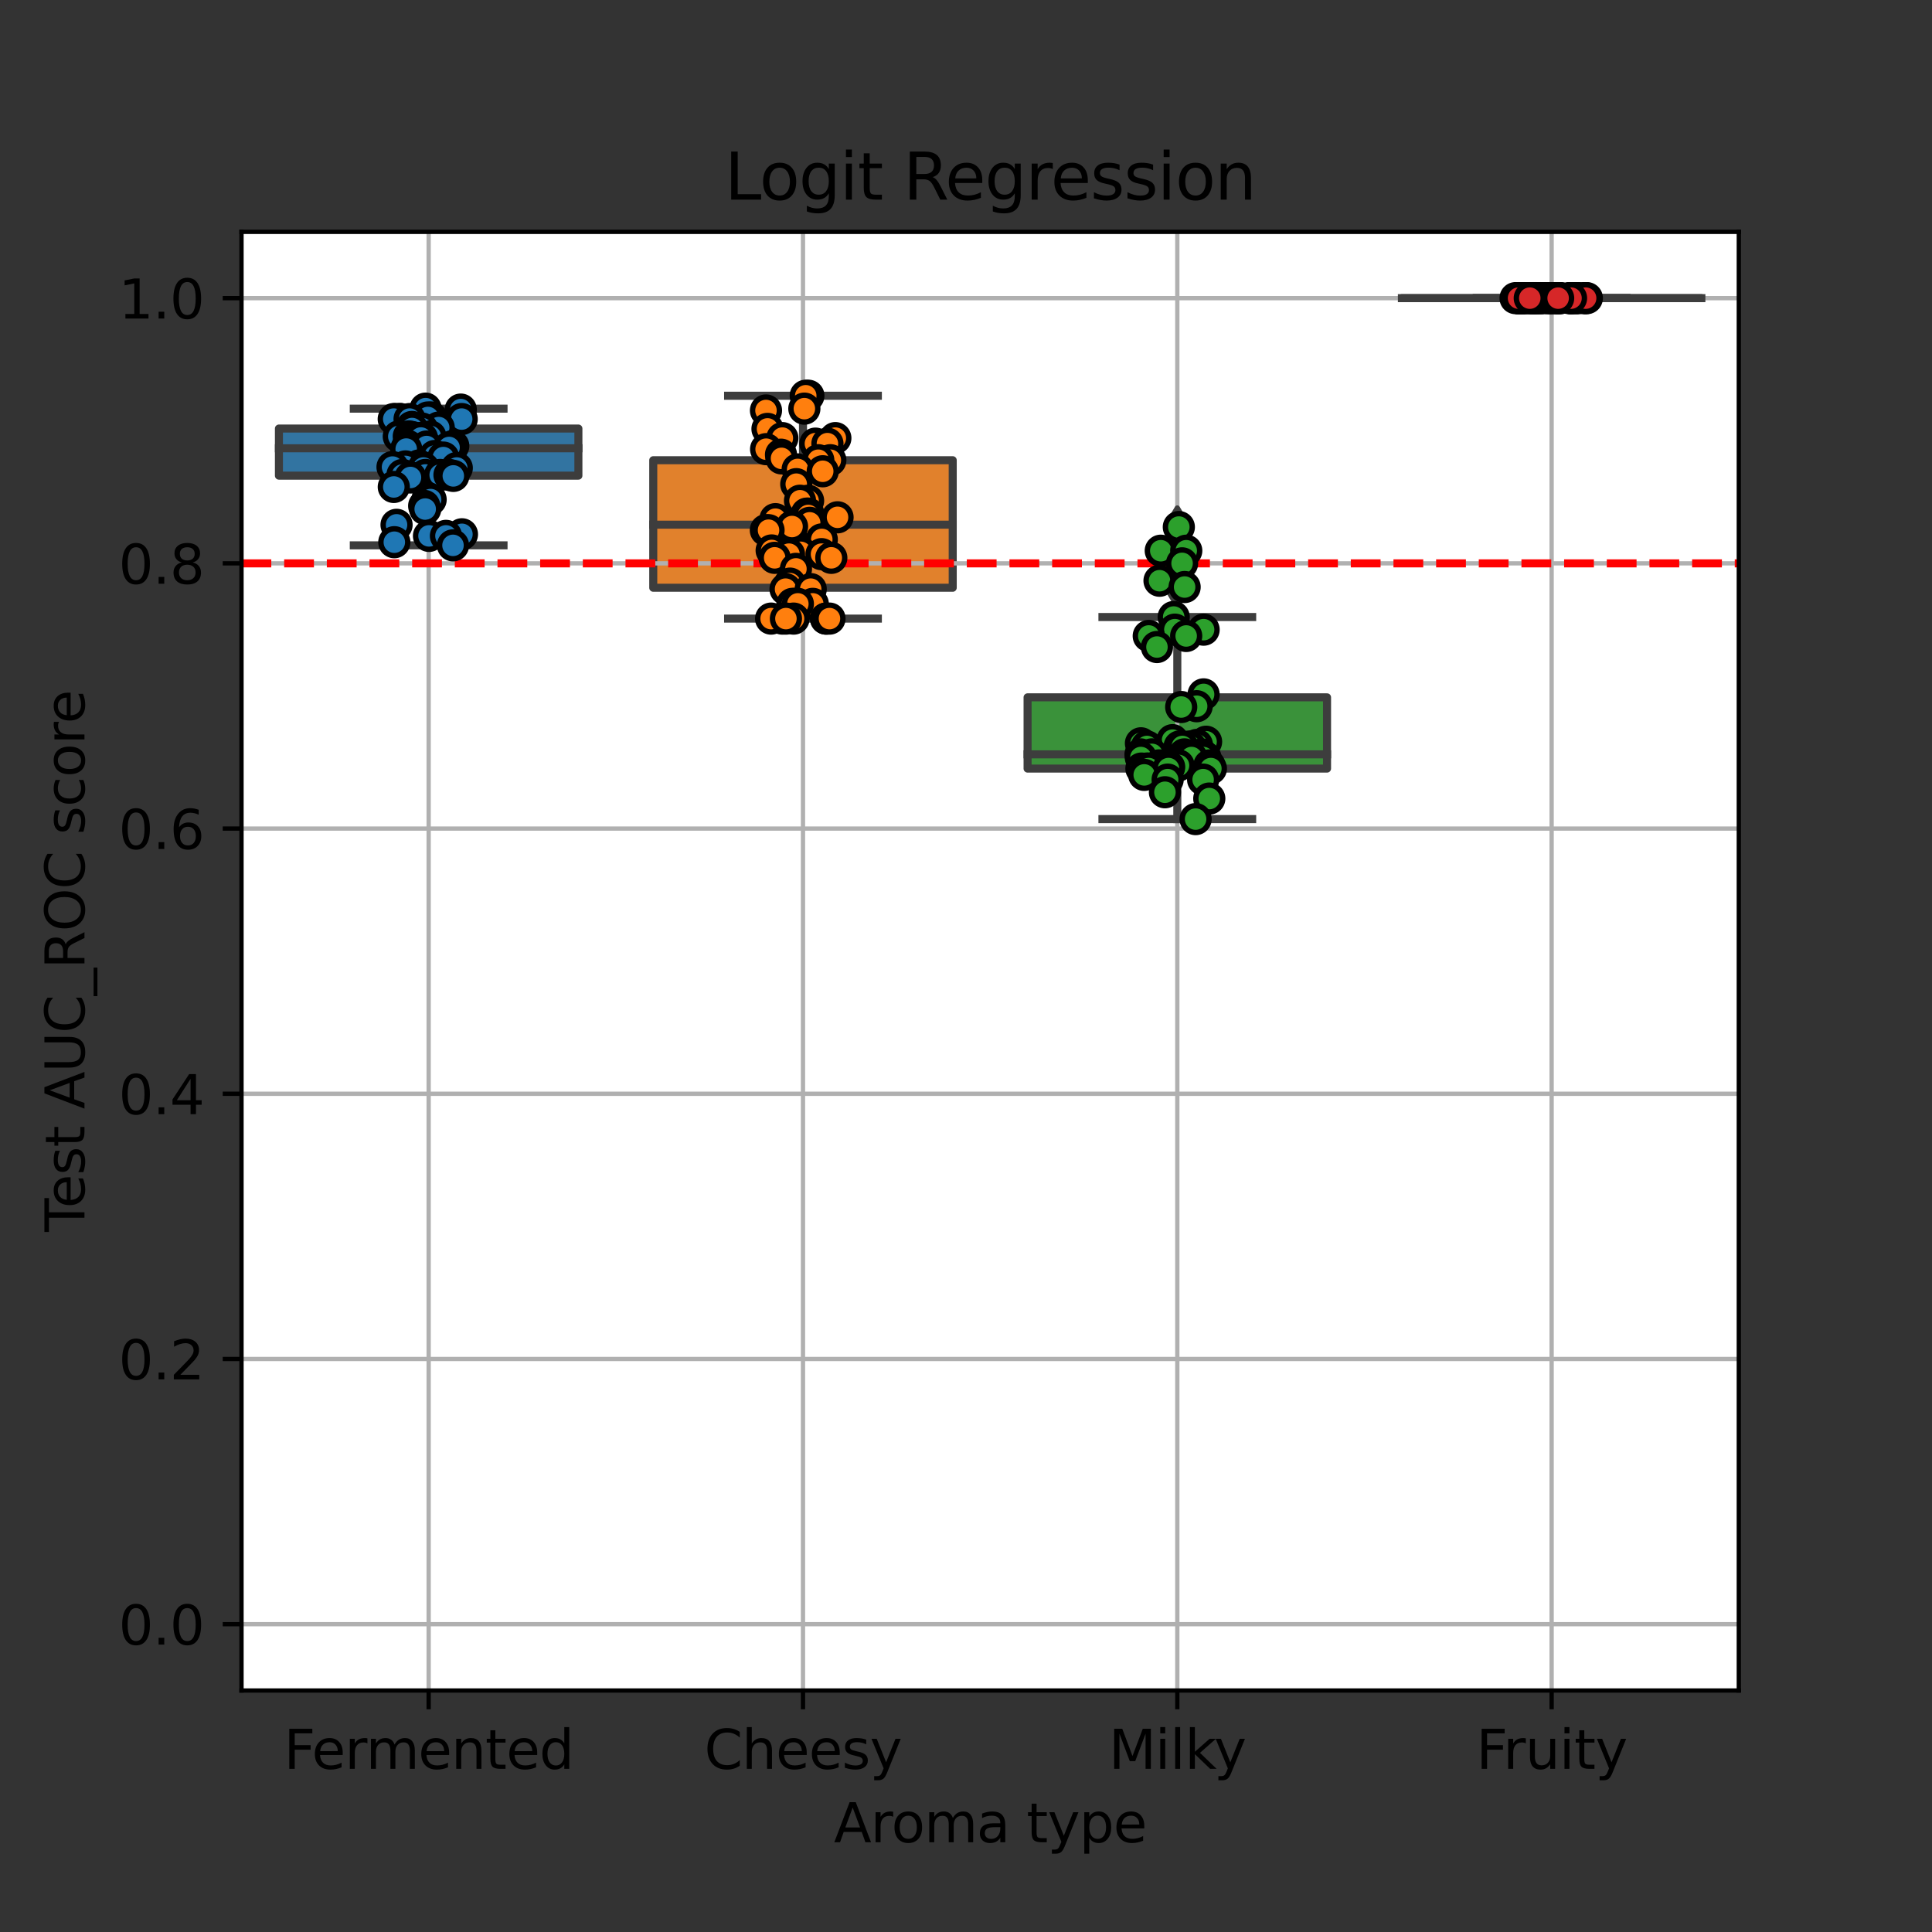 <?xml version="1.0" encoding="utf-8" standalone="no"?>
<!DOCTYPE svg PUBLIC "-//W3C//DTD SVG 1.1//EN"
  "http://www.w3.org/Graphics/SVG/1.1/DTD/svg11.dtd">
<svg xmlns:xlink="http://www.w3.org/1999/xlink" width="360pt" height="360pt" viewBox="0 0 360 360" xmlns="http://www.w3.org/2000/svg" version="1.1">
 <rect x="0" y="0" width="360" height="360" fill="#333333" stroke="none"/>
 <defs>
  <style type="text/css">*{stroke-linejoin: round; stroke-linecap: butt}</style>
 </defs>
 <g id="figure_1">
  <g id="patch_1">
   <path d="M 0 360 
L 360 360 
L 360 0 
L 0 0 
L 0 360 
z
" style="fill: none"/>
  </g>
  <g id="axes_1">
   <g id="patch_2">
    <path d="M 45 315 
L 324 315 
L 324 43.2 
L 45 43.2 
z
" style="fill: #ffffff"/>
   </g>
   <g id="patch_3">
    <path d="M 51.975 88.632 
L 107.775 88.632 
L 107.775 79.852 
L 51.975 79.852 
L 51.975 88.632 
z
" clip-path="url(#pdc3e5759de)" style="fill: #3274a1; stroke: #3d3d3d; stroke-width: 1.5; stroke-linejoin: miter"/>
   </g>
   <g id="patch_4">
    <path d="M 121.725 109.52 
L 177.525 109.52 
L 177.525 85.755 
L 121.725 85.755 
L 121.725 109.52 
z
" clip-path="url(#pdc3e5759de)" style="fill: #e1812c; stroke: #3d3d3d; stroke-width: 1.5; stroke-linejoin: miter"/>
   </g>
   <g id="patch_5">
    <path d="M 191.475 143.213 
L 247.275 143.213 
L 247.275 129.939 
L 191.475 129.939 
L 191.475 143.213 
z
" clip-path="url(#pdc3e5759de)" style="fill: #3a923a; stroke: #3d3d3d; stroke-width: 1.5; stroke-linejoin: miter"/>
   </g>
   <g id="patch_6">
    <path d="M 261.225 55.555 
L 317.025 55.555 
L 317.025 55.555 
L 261.225 55.555 
L 261.225 55.555 
z
" clip-path="url(#pdc3e5759de)" style="fill: #c03d3e; stroke: #3d3d3d; stroke-width: 1.5; stroke-linejoin: miter"/>
   </g>
   <g id="matplotlib.axis_1">
    <g id="xtick_1">
     <g id="line2d_1">
      <path d="M 79.875 315 
L 79.875 43.2 
" clip-path="url(#pdc3e5759de)" style="fill: none; stroke: #b0b0b0; stroke-width: 0.8; stroke-linecap: square"/>
     </g>
     <g id="line2d_2">
      <defs>
       <path id="mc132859fc5" d="M 0 0 
L 0 3.5 
" style="stroke: #000000; stroke-width: 0.8"/>
      </defs>
      <g>
       <use xlink:href="#mc132859fc5" x="79.875" y="315" style="stroke: #000000; stroke-width: 0.8"/>
      </g>
     </g>
     <g id="text_1">
      <!-- Fermented -->
      <g transform="translate(52.903 329.598)scale(0.1 -0.1)">
       <defs>
        <path id="DejaVuSans-46" d="M 628 4666 
L 3309 4666 
L 3309 4134 
L 1259 4134 
L 1259 2759 
L 3109 2759 
L 3109 2228 
L 1259 2228 
L 1259 0 
L 628 0 
L 628 4666 
z
" transform="scale(0.016)"/>
        <path id="DejaVuSans-65" d="M 3597 1894 
L 3597 1613 
L 953 1613 
Q 991 1019 1311 708 
Q 1631 397 2203 397 
Q 2534 397 2845 478 
Q 3156 559 3463 722 
L 3463 178 
Q 3153 47 2828 -22 
Q 2503 -91 2169 -91 
Q 1331 -91 842 396 
Q 353 884 353 1716 
Q 353 2575 817 3079 
Q 1281 3584 2069 3584 
Q 2775 3584 3186 3129 
Q 3597 2675 3597 1894 
z
M 3022 2063 
Q 3016 2534 2758 2815 
Q 2500 3097 2075 3097 
Q 1594 3097 1305 2825 
Q 1016 2553 972 2059 
L 3022 2063 
z
" transform="scale(0.016)"/>
        <path id="DejaVuSans-72" d="M 2631 2963 
Q 2534 3019 2420 3045 
Q 2306 3072 2169 3072 
Q 1681 3072 1420 2755 
Q 1159 2438 1159 1844 
L 1159 0 
L 581 0 
L 581 3500 
L 1159 3500 
L 1159 2956 
Q 1341 3275 1631 3429 
Q 1922 3584 2338 3584 
Q 2397 3584 2469 3576 
Q 2541 3569 2628 3553 
L 2631 2963 
z
" transform="scale(0.016)"/>
        <path id="DejaVuSans-6d" d="M 3328 2828 
Q 3544 3216 3844 3400 
Q 4144 3584 4550 3584 
Q 5097 3584 5394 3201 
Q 5691 2819 5691 2113 
L 5691 0 
L 5113 0 
L 5113 2094 
Q 5113 2597 4934 2840 
Q 4756 3084 4391 3084 
Q 3944 3084 3684 2787 
Q 3425 2491 3425 1978 
L 3425 0 
L 2847 0 
L 2847 2094 
Q 2847 2600 2669 2842 
Q 2491 3084 2119 3084 
Q 1678 3084 1418 2786 
Q 1159 2488 1159 1978 
L 1159 0 
L 581 0 
L 581 3500 
L 1159 3500 
L 1159 2956 
Q 1356 3278 1631 3431 
Q 1906 3584 2284 3584 
Q 2666 3584 2933 3390 
Q 3200 3197 3328 2828 
z
" transform="scale(0.016)"/>
        <path id="DejaVuSans-6e" d="M 3513 2113 
L 3513 0 
L 2938 0 
L 2938 2094 
Q 2938 2591 2744 2837 
Q 2550 3084 2163 3084 
Q 1697 3084 1428 2787 
Q 1159 2491 1159 1978 
L 1159 0 
L 581 0 
L 581 3500 
L 1159 3500 
L 1159 2956 
Q 1366 3272 1645 3428 
Q 1925 3584 2291 3584 
Q 2894 3584 3203 3211 
Q 3513 2838 3513 2113 
z
" transform="scale(0.016)"/>
        <path id="DejaVuSans-74" d="M 1172 4494 
L 1172 3500 
L 2356 3500 
L 2356 3053 
L 1172 3053 
L 1172 1153 
Q 1172 725 1289 603 
Q 1406 481 1766 481 
L 2356 481 
L 2356 0 
L 1766 0 
Q 1100 0 847 248 
Q 594 497 594 1153 
L 594 3053 
L 172 3053 
L 172 3500 
L 594 3500 
L 594 4494 
L 1172 4494 
z
" transform="scale(0.016)"/>
        <path id="DejaVuSans-64" d="M 2906 2969 
L 2906 4863 
L 3481 4863 
L 3481 0 
L 2906 0 
L 2906 525 
Q 2725 213 2448 61 
Q 2172 -91 1784 -91 
Q 1150 -91 751 415 
Q 353 922 353 1747 
Q 353 2572 751 3078 
Q 1150 3584 1784 3584 
Q 2172 3584 2448 3432 
Q 2725 3281 2906 2969 
z
M 947 1747 
Q 947 1113 1208 752 
Q 1469 391 1925 391 
Q 2381 391 2643 752 
Q 2906 1113 2906 1747 
Q 2906 2381 2643 2742 
Q 2381 3103 1925 3103 
Q 1469 3103 1208 2742 
Q 947 2381 947 1747 
z
" transform="scale(0.016)"/>
       </defs>
       <use xlink:href="#DejaVuSans-46"/>
       <use xlink:href="#DejaVuSans-65" x="52.02"/>
       <use xlink:href="#DejaVuSans-72" x="113.543"/>
       <use xlink:href="#DejaVuSans-6d" x="152.906"/>
       <use xlink:href="#DejaVuSans-65" x="250.318"/>
       <use xlink:href="#DejaVuSans-6e" x="311.842"/>
       <use xlink:href="#DejaVuSans-74" x="375.221"/>
       <use xlink:href="#DejaVuSans-65" x="414.43"/>
       <use xlink:href="#DejaVuSans-64" x="475.953"/>
      </g>
     </g>
    </g>
    <g id="xtick_2">
     <g id="line2d_3">
      <path d="M 149.625 315 
L 149.625 43.2 
" clip-path="url(#pdc3e5759de)" style="fill: none; stroke: #b0b0b0; stroke-width: 0.8; stroke-linecap: square"/>
     </g>
     <g id="line2d_4">
      <g>
       <use xlink:href="#mc132859fc5" x="149.625" y="315" style="stroke: #000000; stroke-width: 0.8"/>
      </g>
     </g>
     <g id="text_2">
      <!-- Cheesy -->
      <g transform="translate(131.248 329.598)scale(0.1 -0.1)">
       <defs>
        <path id="DejaVuSans-43" d="M 4122 4306 
L 4122 3641 
Q 3803 3938 3442 4084 
Q 3081 4231 2675 4231 
Q 1875 4231 1450 3742 
Q 1025 3253 1025 2328 
Q 1025 1406 1450 917 
Q 1875 428 2675 428 
Q 3081 428 3442 575 
Q 3803 722 4122 1019 
L 4122 359 
Q 3791 134 3420 21 
Q 3050 -91 2638 -91 
Q 1578 -91 968 557 
Q 359 1206 359 2328 
Q 359 3453 968 4101 
Q 1578 4750 2638 4750 
Q 3056 4750 3426 4639 
Q 3797 4528 4122 4306 
z
" transform="scale(0.016)"/>
        <path id="DejaVuSans-68" d="M 3513 2113 
L 3513 0 
L 2938 0 
L 2938 2094 
Q 2938 2591 2744 2837 
Q 2550 3084 2163 3084 
Q 1697 3084 1428 2787 
Q 1159 2491 1159 1978 
L 1159 0 
L 581 0 
L 581 4863 
L 1159 4863 
L 1159 2956 
Q 1366 3272 1645 3428 
Q 1925 3584 2291 3584 
Q 2894 3584 3203 3211 
Q 3513 2838 3513 2113 
z
" transform="scale(0.016)"/>
        <path id="DejaVuSans-73" d="M 2834 3397 
L 2834 2853 
Q 2591 2978 2328 3040 
Q 2066 3103 1784 3103 
Q 1356 3103 1142 2972 
Q 928 2841 928 2578 
Q 928 2378 1081 2264 
Q 1234 2150 1697 2047 
L 1894 2003 
Q 2506 1872 2764 1633 
Q 3022 1394 3022 966 
Q 3022 478 2636 193 
Q 2250 -91 1575 -91 
Q 1294 -91 989 -36 
Q 684 19 347 128 
L 347 722 
Q 666 556 975 473 
Q 1284 391 1588 391 
Q 1994 391 2212 530 
Q 2431 669 2431 922 
Q 2431 1156 2273 1281 
Q 2116 1406 1581 1522 
L 1381 1569 
Q 847 1681 609 1914 
Q 372 2147 372 2553 
Q 372 3047 722 3315 
Q 1072 3584 1716 3584 
Q 2034 3584 2315 3537 
Q 2597 3491 2834 3397 
z
" transform="scale(0.016)"/>
        <path id="DejaVuSans-79" d="M 2059 -325 
Q 1816 -950 1584 -1140 
Q 1353 -1331 966 -1331 
L 506 -1331 
L 506 -850 
L 844 -850 
Q 1081 -850 1212 -737 
Q 1344 -625 1503 -206 
L 1606 56 
L 191 3500 
L 800 3500 
L 1894 763 
L 2988 3500 
L 3597 3500 
L 2059 -325 
z
" transform="scale(0.016)"/>
       </defs>
       <use xlink:href="#DejaVuSans-43"/>
       <use xlink:href="#DejaVuSans-68" x="69.824"/>
       <use xlink:href="#DejaVuSans-65" x="133.203"/>
       <use xlink:href="#DejaVuSans-65" x="194.727"/>
       <use xlink:href="#DejaVuSans-73" x="256.25"/>
       <use xlink:href="#DejaVuSans-79" x="308.35"/>
      </g>
     </g>
    </g>
    <g id="xtick_3">
     <g id="line2d_5">
      <path d="M 219.375 315 
L 219.375 43.2 
" clip-path="url(#pdc3e5759de)" style="fill: none; stroke: #b0b0b0; stroke-width: 0.8; stroke-linecap: square"/>
     </g>
     <g id="line2d_6">
      <g>
       <use xlink:href="#mc132859fc5" x="219.375" y="315" style="stroke: #000000; stroke-width: 0.8"/>
      </g>
     </g>
     <g id="text_3">
      <!-- Milky -->
      <g transform="translate(206.609 329.598)scale(0.1 -0.1)">
       <defs>
        <path id="DejaVuSans-4d" d="M 628 4666 
L 1569 4666 
L 2759 1491 
L 3956 4666 
L 4897 4666 
L 4897 0 
L 4281 0 
L 4281 4097 
L 3078 897 
L 2444 897 
L 1241 4097 
L 1241 0 
L 628 0 
L 628 4666 
z
" transform="scale(0.016)"/>
        <path id="DejaVuSans-69" d="M 603 3500 
L 1178 3500 
L 1178 0 
L 603 0 
L 603 3500 
z
M 603 4863 
L 1178 4863 
L 1178 4134 
L 603 4134 
L 603 4863 
z
" transform="scale(0.016)"/>
        <path id="DejaVuSans-6c" d="M 603 4863 
L 1178 4863 
L 1178 0 
L 603 0 
L 603 4863 
z
" transform="scale(0.016)"/>
        <path id="DejaVuSans-6b" d="M 581 4863 
L 1159 4863 
L 1159 1991 
L 2875 3500 
L 3609 3500 
L 1753 1863 
L 3688 0 
L 2938 0 
L 1159 1709 
L 1159 0 
L 581 0 
L 581 4863 
z
" transform="scale(0.016)"/>
       </defs>
       <use xlink:href="#DejaVuSans-4d"/>
       <use xlink:href="#DejaVuSans-69" x="86.279"/>
       <use xlink:href="#DejaVuSans-6c" x="114.062"/>
       <use xlink:href="#DejaVuSans-6b" x="141.846"/>
       <use xlink:href="#DejaVuSans-79" x="196.131"/>
      </g>
     </g>
    </g>
    <g id="xtick_4">
     <g id="line2d_7">
      <path d="M 289.125 315 
L 289.125 43.2 
" clip-path="url(#pdc3e5759de)" style="fill: none; stroke: #b0b0b0; stroke-width: 0.8; stroke-linecap: square"/>
     </g>
     <g id="line2d_8">
      <g>
       <use xlink:href="#mc132859fc5" x="289.125" y="315" style="stroke: #000000; stroke-width: 0.8"/>
      </g>
     </g>
     <g id="text_4">
      <!-- Fruity -->
      <g transform="translate(275.079 329.598)scale(0.1 -0.1)">
       <defs>
        <path id="DejaVuSans-75" d="M 544 1381 
L 544 3500 
L 1119 3500 
L 1119 1403 
Q 1119 906 1312 657 
Q 1506 409 1894 409 
Q 2359 409 2629 706 
Q 2900 1003 2900 1516 
L 2900 3500 
L 3475 3500 
L 3475 0 
L 2900 0 
L 2900 538 
Q 2691 219 2414 64 
Q 2138 -91 1772 -91 
Q 1169 -91 856 284 
Q 544 659 544 1381 
z
M 1991 3584 
L 1991 3584 
z
" transform="scale(0.016)"/>
       </defs>
       <use xlink:href="#DejaVuSans-46"/>
       <use xlink:href="#DejaVuSans-72" x="50.27"/>
       <use xlink:href="#DejaVuSans-75" x="91.383"/>
       <use xlink:href="#DejaVuSans-69" x="154.762"/>
       <use xlink:href="#DejaVuSans-74" x="182.545"/>
       <use xlink:href="#DejaVuSans-79" x="221.754"/>
      </g>
     </g>
    </g>
    <g id="text_5">
     <!-- Aroma type -->
     <g transform="translate(155.384 343.277)scale(0.1 -0.1)">
      <defs>
       <path id="DejaVuSans-41" d="M 2188 4044 
L 1331 1722 
L 3047 1722 
L 2188 4044 
z
M 1831 4666 
L 2547 4666 
L 4325 0 
L 3669 0 
L 3244 1197 
L 1141 1197 
L 716 0 
L 50 0 
L 1831 4666 
z
" transform="scale(0.016)"/>
       <path id="DejaVuSans-6f" d="M 1959 3097 
Q 1497 3097 1228 2736 
Q 959 2375 959 1747 
Q 959 1119 1226 758 
Q 1494 397 1959 397 
Q 2419 397 2687 759 
Q 2956 1122 2956 1747 
Q 2956 2369 2687 2733 
Q 2419 3097 1959 3097 
z
M 1959 3584 
Q 2709 3584 3137 3096 
Q 3566 2609 3566 1747 
Q 3566 888 3137 398 
Q 2709 -91 1959 -91 
Q 1206 -91 779 398 
Q 353 888 353 1747 
Q 353 2609 779 3096 
Q 1206 3584 1959 3584 
z
" transform="scale(0.016)"/>
       <path id="DejaVuSans-61" d="M 2194 1759 
Q 1497 1759 1228 1600 
Q 959 1441 959 1056 
Q 959 750 1161 570 
Q 1363 391 1709 391 
Q 2188 391 2477 730 
Q 2766 1069 2766 1631 
L 2766 1759 
L 2194 1759 
z
M 3341 1997 
L 3341 0 
L 2766 0 
L 2766 531 
Q 2569 213 2275 61 
Q 1981 -91 1556 -91 
Q 1019 -91 701 211 
Q 384 513 384 1019 
Q 384 1609 779 1909 
Q 1175 2209 1959 2209 
L 2766 2209 
L 2766 2266 
Q 2766 2663 2505 2880 
Q 2244 3097 1772 3097 
Q 1472 3097 1187 3025 
Q 903 2953 641 2809 
L 641 3341 
Q 956 3463 1253 3523 
Q 1550 3584 1831 3584 
Q 2591 3584 2966 3190 
Q 3341 2797 3341 1997 
z
" transform="scale(0.016)"/>
       <path id="DejaVuSans-20" transform="scale(0.016)"/>
       <path id="DejaVuSans-70" d="M 1159 525 
L 1159 -1331 
L 581 -1331 
L 581 3500 
L 1159 3500 
L 1159 2969 
Q 1341 3281 1617 3432 
Q 1894 3584 2278 3584 
Q 2916 3584 3314 3078 
Q 3713 2572 3713 1747 
Q 3713 922 3314 415 
Q 2916 -91 2278 -91 
Q 1894 -91 1617 61 
Q 1341 213 1159 525 
z
M 3116 1747 
Q 3116 2381 2855 2742 
Q 2594 3103 2138 3103 
Q 1681 3103 1420 2742 
Q 1159 2381 1159 1747 
Q 1159 1113 1420 752 
Q 1681 391 2138 391 
Q 2594 391 2855 752 
Q 3116 1113 3116 1747 
z
" transform="scale(0.016)"/>
      </defs>
      <use xlink:href="#DejaVuSans-41"/>
      <use xlink:href="#DejaVuSans-72" x="68.408"/>
      <use xlink:href="#DejaVuSans-6f" x="107.271"/>
      <use xlink:href="#DejaVuSans-6d" x="168.453"/>
      <use xlink:href="#DejaVuSans-61" x="265.865"/>
      <use xlink:href="#DejaVuSans-20" x="327.145"/>
      <use xlink:href="#DejaVuSans-74" x="358.932"/>
      <use xlink:href="#DejaVuSans-79" x="398.141"/>
      <use xlink:href="#DejaVuSans-70" x="457.32"/>
      <use xlink:href="#DejaVuSans-65" x="520.797"/>
     </g>
    </g>
   </g>
   <g id="matplotlib.axis_2">
    <g id="ytick_1">
     <g id="line2d_9">
      <path d="M 45 302.645 
L 324 302.645 
" clip-path="url(#pdc3e5759de)" style="fill: none; stroke: #b0b0b0; stroke-width: 0.8; stroke-linecap: square"/>
     </g>
     <g id="line2d_10">
      <defs>
       <path id="mfc97759046" d="M 0 0 
L -3.5 0 
" style="stroke: #000000; stroke-width: 0.8"/>
      </defs>
      <g>
       <use xlink:href="#mfc97759046" x="45" y="302.645" style="stroke: #000000; stroke-width: 0.8"/>
      </g>
     </g>
     <g id="text_6">
      <!-- 0.0 -->
      <g transform="translate(22.097 306.445)scale(0.1 -0.1)">
       <defs>
        <path id="DejaVuSans-30" d="M 2034 4250 
Q 1547 4250 1301 3770 
Q 1056 3291 1056 2328 
Q 1056 1369 1301 889 
Q 1547 409 2034 409 
Q 2525 409 2770 889 
Q 3016 1369 3016 2328 
Q 3016 3291 2770 3770 
Q 2525 4250 2034 4250 
z
M 2034 4750 
Q 2819 4750 3233 4129 
Q 3647 3509 3647 2328 
Q 3647 1150 3233 529 
Q 2819 -91 2034 -91 
Q 1250 -91 836 529 
Q 422 1150 422 2328 
Q 422 3509 836 4129 
Q 1250 4750 2034 4750 
z
" transform="scale(0.016)"/>
        <path id="DejaVuSans-2e" d="M 684 794 
L 1344 794 
L 1344 0 
L 684 0 
L 684 794 
z
" transform="scale(0.016)"/>
       </defs>
       <use xlink:href="#DejaVuSans-30"/>
       <use xlink:href="#DejaVuSans-2e" x="63.623"/>
       <use xlink:href="#DejaVuSans-30" x="95.41"/>
      </g>
     </g>
    </g>
    <g id="ytick_2">
     <g id="line2d_11">
      <path d="M 45 253.227 
L 324 253.227 
" clip-path="url(#pdc3e5759de)" style="fill: none; stroke: #b0b0b0; stroke-width: 0.8; stroke-linecap: square"/>
     </g>
     <g id="line2d_12">
      <g>
       <use xlink:href="#mfc97759046" x="45" y="253.227" style="stroke: #000000; stroke-width: 0.8"/>
      </g>
     </g>
     <g id="text_7">
      <!-- 0.2 -->
      <g transform="translate(22.097 257.026)scale(0.1 -0.1)">
       <defs>
        <path id="DejaVuSans-32" d="M 1228 531 
L 3431 531 
L 3431 0 
L 469 0 
L 469 531 
Q 828 903 1448 1529 
Q 2069 2156 2228 2338 
Q 2531 2678 2651 2914 
Q 2772 3150 2772 3378 
Q 2772 3750 2511 3984 
Q 2250 4219 1831 4219 
Q 1534 4219 1204 4116 
Q 875 4013 500 3803 
L 500 4441 
Q 881 4594 1212 4672 
Q 1544 4750 1819 4750 
Q 2544 4750 2975 4387 
Q 3406 4025 3406 3419 
Q 3406 3131 3298 2873 
Q 3191 2616 2906 2266 
Q 2828 2175 2409 1742 
Q 1991 1309 1228 531 
z
" transform="scale(0.016)"/>
       </defs>
       <use xlink:href="#DejaVuSans-30"/>
       <use xlink:href="#DejaVuSans-2e" x="63.623"/>
       <use xlink:href="#DejaVuSans-32" x="95.41"/>
      </g>
     </g>
    </g>
    <g id="ytick_3">
     <g id="line2d_13">
      <path d="M 45 203.809 
L 324 203.809 
" clip-path="url(#pdc3e5759de)" style="fill: none; stroke: #b0b0b0; stroke-width: 0.8; stroke-linecap: square"/>
     </g>
     <g id="line2d_14">
      <g>
       <use xlink:href="#mfc97759046" x="45" y="203.809" style="stroke: #000000; stroke-width: 0.8"/>
      </g>
     </g>
     <g id="text_8">
      <!-- 0.4 -->
      <g transform="translate(22.097 207.608)scale(0.1 -0.1)">
       <defs>
        <path id="DejaVuSans-34" d="M 2419 4116 
L 825 1625 
L 2419 1625 
L 2419 4116 
z
M 2253 4666 
L 3047 4666 
L 3047 1625 
L 3713 1625 
L 3713 1100 
L 3047 1100 
L 3047 0 
L 2419 0 
L 2419 1100 
L 313 1100 
L 313 1709 
L 2253 4666 
z
" transform="scale(0.016)"/>
       </defs>
       <use xlink:href="#DejaVuSans-30"/>
       <use xlink:href="#DejaVuSans-2e" x="63.623"/>
       <use xlink:href="#DejaVuSans-34" x="95.41"/>
      </g>
     </g>
    </g>
    <g id="ytick_4">
     <g id="line2d_15">
      <path d="M 45 154.391 
L 324 154.391 
" clip-path="url(#pdc3e5759de)" style="fill: none; stroke: #b0b0b0; stroke-width: 0.8; stroke-linecap: square"/>
     </g>
     <g id="line2d_16">
      <g>
       <use xlink:href="#mfc97759046" x="45" y="154.391" style="stroke: #000000; stroke-width: 0.8"/>
      </g>
     </g>
     <g id="text_9">
      <!-- 0.6 -->
      <g transform="translate(22.097 158.19)scale(0.1 -0.1)">
       <defs>
        <path id="DejaVuSans-36" d="M 2113 2584 
Q 1688 2584 1439 2293 
Q 1191 2003 1191 1497 
Q 1191 994 1439 701 
Q 1688 409 2113 409 
Q 2538 409 2786 701 
Q 3034 994 3034 1497 
Q 3034 2003 2786 2293 
Q 2538 2584 2113 2584 
z
M 3366 4563 
L 3366 3988 
Q 3128 4100 2886 4159 
Q 2644 4219 2406 4219 
Q 1781 4219 1451 3797 
Q 1122 3375 1075 2522 
Q 1259 2794 1537 2939 
Q 1816 3084 2150 3084 
Q 2853 3084 3261 2657 
Q 3669 2231 3669 1497 
Q 3669 778 3244 343 
Q 2819 -91 2113 -91 
Q 1303 -91 875 529 
Q 447 1150 447 2328 
Q 447 3434 972 4092 
Q 1497 4750 2381 4750 
Q 2619 4750 2861 4703 
Q 3103 4656 3366 4563 
z
" transform="scale(0.016)"/>
       </defs>
       <use xlink:href="#DejaVuSans-30"/>
       <use xlink:href="#DejaVuSans-2e" x="63.623"/>
       <use xlink:href="#DejaVuSans-36" x="95.41"/>
      </g>
     </g>
    </g>
    <g id="ytick_5">
     <g id="line2d_17">
      <path d="M 45 104.973 
L 324 104.973 
" clip-path="url(#pdc3e5759de)" style="fill: none; stroke: #b0b0b0; stroke-width: 0.8; stroke-linecap: square"/>
     </g>
     <g id="line2d_18">
      <g>
       <use xlink:href="#mfc97759046" x="45" y="104.973" style="stroke: #000000; stroke-width: 0.8"/>
      </g>
     </g>
     <g id="text_10">
      <!-- 0.8 -->
      <g transform="translate(22.097 108.772)scale(0.1 -0.1)">
       <defs>
        <path id="DejaVuSans-38" d="M 2034 2216 
Q 1584 2216 1326 1975 
Q 1069 1734 1069 1313 
Q 1069 891 1326 650 
Q 1584 409 2034 409 
Q 2484 409 2743 651 
Q 3003 894 3003 1313 
Q 3003 1734 2745 1975 
Q 2488 2216 2034 2216 
z
M 1403 2484 
Q 997 2584 770 2862 
Q 544 3141 544 3541 
Q 544 4100 942 4425 
Q 1341 4750 2034 4750 
Q 2731 4750 3128 4425 
Q 3525 4100 3525 3541 
Q 3525 3141 3298 2862 
Q 3072 2584 2669 2484 
Q 3125 2378 3379 2068 
Q 3634 1759 3634 1313 
Q 3634 634 3220 271 
Q 2806 -91 2034 -91 
Q 1263 -91 848 271 
Q 434 634 434 1313 
Q 434 1759 690 2068 
Q 947 2378 1403 2484 
z
M 1172 3481 
Q 1172 3119 1398 2916 
Q 1625 2713 2034 2713 
Q 2441 2713 2670 2916 
Q 2900 3119 2900 3481 
Q 2900 3844 2670 4047 
Q 2441 4250 2034 4250 
Q 1625 4250 1398 4047 
Q 1172 3844 1172 3481 
z
" transform="scale(0.016)"/>
       </defs>
       <use xlink:href="#DejaVuSans-30"/>
       <use xlink:href="#DejaVuSans-2e" x="63.623"/>
       <use xlink:href="#DejaVuSans-38" x="95.41"/>
      </g>
     </g>
    </g>
    <g id="ytick_6">
     <g id="line2d_19">
      <path d="M 45 55.555 
L 324 55.555 
" clip-path="url(#pdc3e5759de)" style="fill: none; stroke: #b0b0b0; stroke-width: 0.8; stroke-linecap: square"/>
     </g>
     <g id="line2d_20">
      <g>
       <use xlink:href="#mfc97759046" x="45" y="55.555" style="stroke: #000000; stroke-width: 0.8"/>
      </g>
     </g>
     <g id="text_11">
      <!-- 1.0 -->
      <g transform="translate(22.097 59.354)scale(0.1 -0.1)">
       <defs>
        <path id="DejaVuSans-31" d="M 794 531 
L 1825 531 
L 1825 4091 
L 703 3866 
L 703 4441 
L 1819 4666 
L 2450 4666 
L 2450 531 
L 3481 531 
L 3481 0 
L 794 0 
L 794 531 
z
" transform="scale(0.016)"/>
       </defs>
       <use xlink:href="#DejaVuSans-31"/>
       <use xlink:href="#DejaVuSans-2e" x="63.623"/>
       <use xlink:href="#DejaVuSans-30" x="95.41"/>
      </g>
     </g>
    </g>
    <g id="text_12">
     <!-- Test AUC_ROC score -->
     <g transform="translate(15.739 229.529)rotate(-90)scale(0.1 -0.1)">
      <defs>
       <path id="DejaVuSans-54" d="M -19 4666 
L 3928 4666 
L 3928 4134 
L 2272 4134 
L 2272 0 
L 1638 0 
L 1638 4134 
L -19 4134 
L -19 4666 
z
" transform="scale(0.016)"/>
       <path id="DejaVuSans-55" d="M 556 4666 
L 1191 4666 
L 1191 1831 
Q 1191 1081 1462 751 
Q 1734 422 2344 422 
Q 2950 422 3222 751 
Q 3494 1081 3494 1831 
L 3494 4666 
L 4128 4666 
L 4128 1753 
Q 4128 841 3676 375 
Q 3225 -91 2344 -91 
Q 1459 -91 1007 375 
Q 556 841 556 1753 
L 556 4666 
z
" transform="scale(0.016)"/>
       <path id="DejaVuSans-5f" d="M 3263 -1063 
L 3263 -1509 
L -63 -1509 
L -63 -1063 
L 3263 -1063 
z
" transform="scale(0.016)"/>
       <path id="DejaVuSans-52" d="M 2841 2188 
Q 3044 2119 3236 1894 
Q 3428 1669 3622 1275 
L 4263 0 
L 3584 0 
L 2988 1197 
Q 2756 1666 2539 1819 
Q 2322 1972 1947 1972 
L 1259 1972 
L 1259 0 
L 628 0 
L 628 4666 
L 2053 4666 
Q 2853 4666 3247 4331 
Q 3641 3997 3641 3322 
Q 3641 2881 3436 2590 
Q 3231 2300 2841 2188 
z
M 1259 4147 
L 1259 2491 
L 2053 2491 
Q 2509 2491 2742 2702 
Q 2975 2913 2975 3322 
Q 2975 3731 2742 3939 
Q 2509 4147 2053 4147 
L 1259 4147 
z
" transform="scale(0.016)"/>
       <path id="DejaVuSans-4f" d="M 2522 4238 
Q 1834 4238 1429 3725 
Q 1025 3213 1025 2328 
Q 1025 1447 1429 934 
Q 1834 422 2522 422 
Q 3209 422 3611 934 
Q 4013 1447 4013 2328 
Q 4013 3213 3611 3725 
Q 3209 4238 2522 4238 
z
M 2522 4750 
Q 3503 4750 4090 4092 
Q 4678 3434 4678 2328 
Q 4678 1225 4090 567 
Q 3503 -91 2522 -91 
Q 1538 -91 948 565 
Q 359 1222 359 2328 
Q 359 3434 948 4092 
Q 1538 4750 2522 4750 
z
" transform="scale(0.016)"/>
       <path id="DejaVuSans-63" d="M 3122 3366 
L 3122 2828 
Q 2878 2963 2633 3030 
Q 2388 3097 2138 3097 
Q 1578 3097 1268 2742 
Q 959 2388 959 1747 
Q 959 1106 1268 751 
Q 1578 397 2138 397 
Q 2388 397 2633 464 
Q 2878 531 3122 666 
L 3122 134 
Q 2881 22 2623 -34 
Q 2366 -91 2075 -91 
Q 1284 -91 818 406 
Q 353 903 353 1747 
Q 353 2603 823 3093 
Q 1294 3584 2113 3584 
Q 2378 3584 2631 3529 
Q 2884 3475 3122 3366 
z
" transform="scale(0.016)"/>
      </defs>
      <use xlink:href="#DejaVuSans-54"/>
      <use xlink:href="#DejaVuSans-65" x="44.084"/>
      <use xlink:href="#DejaVuSans-73" x="105.607"/>
      <use xlink:href="#DejaVuSans-74" x="157.707"/>
      <use xlink:href="#DejaVuSans-20" x="196.916"/>
      <use xlink:href="#DejaVuSans-41" x="228.703"/>
      <use xlink:href="#DejaVuSans-55" x="297.111"/>
      <use xlink:href="#DejaVuSans-43" x="370.305"/>
      <use xlink:href="#DejaVuSans-5f" x="440.129"/>
      <use xlink:href="#DejaVuSans-52" x="490.129"/>
      <use xlink:href="#DejaVuSans-4f" x="559.611"/>
      <use xlink:href="#DejaVuSans-43" x="638.322"/>
      <use xlink:href="#DejaVuSans-20" x="708.146"/>
      <use xlink:href="#DejaVuSans-73" x="739.934"/>
      <use xlink:href="#DejaVuSans-63" x="792.033"/>
      <use xlink:href="#DejaVuSans-6f" x="847.014"/>
      <use xlink:href="#DejaVuSans-72" x="908.195"/>
      <use xlink:href="#DejaVuSans-65" x="947.059"/>
     </g>
    </g>
   </g>
   <g id="line2d_21">
    <path d="M 79.875 88.632 
L 79.875 101.619 
" clip-path="url(#pdc3e5759de)" style="fill: none; stroke: #3d3d3d; stroke-width: 1.5; stroke-linecap: square"/>
   </g>
   <g id="line2d_22">
    <path d="M 79.875 79.852 
L 79.875 76.145 
" clip-path="url(#pdc3e5759de)" style="fill: none; stroke: #3d3d3d; stroke-width: 1.5; stroke-linecap: square"/>
   </g>
   <g id="line2d_23">
    <path d="M 65.925 101.619 
L 93.825 101.619 
" clip-path="url(#pdc3e5759de)" style="fill: none; stroke: #3d3d3d; stroke-width: 1.5; stroke-linecap: square"/>
   </g>
   <g id="line2d_24">
    <path d="M 65.925 76.145 
L 93.825 76.145 
" clip-path="url(#pdc3e5759de)" style="fill: none; stroke: #3d3d3d; stroke-width: 1.5; stroke-linecap: square"/>
   </g>
   <g id="line2d_25"/>
   <g id="line2d_26">
    <path d="M 149.625 109.52 
L 149.625 115.268 
" clip-path="url(#pdc3e5759de)" style="fill: none; stroke: #3d3d3d; stroke-width: 1.5; stroke-linecap: square"/>
   </g>
   <g id="line2d_27">
    <path d="M 149.625 85.755 
L 149.625 73.743 
" clip-path="url(#pdc3e5759de)" style="fill: none; stroke: #3d3d3d; stroke-width: 1.5; stroke-linecap: square"/>
   </g>
   <g id="line2d_28">
    <path d="M 135.675 115.268 
L 163.575 115.268 
" clip-path="url(#pdc3e5759de)" style="fill: none; stroke: #3d3d3d; stroke-width: 1.5; stroke-linecap: square"/>
   </g>
   <g id="line2d_29">
    <path d="M 135.675 73.743 
L 163.575 73.743 
" clip-path="url(#pdc3e5759de)" style="fill: none; stroke: #3d3d3d; stroke-width: 1.5; stroke-linecap: square"/>
   </g>
   <g id="line2d_30"/>
   <g id="line2d_31">
    <path d="M 219.375 143.213 
L 219.375 152.626 
" clip-path="url(#pdc3e5759de)" style="fill: none; stroke: #3d3d3d; stroke-width: 1.5; stroke-linecap: square"/>
   </g>
   <g id="line2d_32">
    <path d="M 219.375 129.939 
L 219.375 114.974 
" clip-path="url(#pdc3e5759de)" style="fill: none; stroke: #3d3d3d; stroke-width: 1.5; stroke-linecap: square"/>
   </g>
   <g id="line2d_33">
    <path d="M 205.425 152.626 
L 233.325 152.626 
" clip-path="url(#pdc3e5759de)" style="fill: none; stroke: #3d3d3d; stroke-width: 1.5; stroke-linecap: square"/>
   </g>
   <g id="line2d_34">
    <path d="M 205.425 114.974 
L 233.325 114.974 
" clip-path="url(#pdc3e5759de)" style="fill: none; stroke: #3d3d3d; stroke-width: 1.5; stroke-linecap: square"/>
   </g>
   <g id="line2d_35">
    <defs>
     <path id="m627be1814e" d="M -0 3.536 
L 2.121 0 
L -0 -3.536 
L -2.121 -0 
z
" style="stroke: #3d3d3d; stroke-linejoin: miter"/>
    </defs>
    <g clip-path="url(#pdc3e5759de)">
     <use xlink:href="#m627be1814e" x="219.375" y="98.207" style="fill: #3d3d3d; stroke: #3d3d3d; stroke-linejoin: miter"/>
     <use xlink:href="#m627be1814e" x="219.375" y="102.619" style="fill: #3d3d3d; stroke: #3d3d3d; stroke-linejoin: miter"/>
     <use xlink:href="#m627be1814e" x="219.375" y="102.619" style="fill: #3d3d3d; stroke: #3d3d3d; stroke-linejoin: miter"/>
     <use xlink:href="#m627be1814e" x="219.375" y="104.973" style="fill: #3d3d3d; stroke: #3d3d3d; stroke-linejoin: miter"/>
     <use xlink:href="#m627be1814e" x="219.375" y="108.208" style="fill: #3d3d3d; stroke: #3d3d3d; stroke-linejoin: miter"/>
     <use xlink:href="#m627be1814e" x="219.375" y="109.385" style="fill: #3d3d3d; stroke: #3d3d3d; stroke-linejoin: miter"/>
    </g>
   </g>
   <g id="line2d_36">
    <path d="M 289.125 55.555 
L 289.125 55.555 
" clip-path="url(#pdc3e5759de)" style="fill: none; stroke: #3d3d3d; stroke-width: 1.5; stroke-linecap: square"/>
   </g>
   <g id="line2d_37">
    <path d="M 289.125 55.555 
L 289.125 55.555 
" clip-path="url(#pdc3e5759de)" style="fill: none; stroke: #3d3d3d; stroke-width: 1.5; stroke-linecap: square"/>
   </g>
   <g id="line2d_38">
    <path d="M 275.175 55.555 
L 303.075 55.555 
" clip-path="url(#pdc3e5759de)" style="fill: none; stroke: #3d3d3d; stroke-width: 1.5; stroke-linecap: square"/>
   </g>
   <g id="line2d_39">
    <path d="M 275.175 55.555 
L 303.075 55.555 
" clip-path="url(#pdc3e5759de)" style="fill: none; stroke: #3d3d3d; stroke-width: 1.5; stroke-linecap: square"/>
   </g>
   <g id="line2d_40"/>
   <g id="line2d_41">
    <path d="M 45 104.973 
L 324 104.973 
" clip-path="url(#pdc3e5759de)" style="fill: none; stroke-dasharray: 5.55,2.4; stroke-dashoffset: 0; stroke: #ff0000; stroke-width: 1.5"/>
   </g>
   <g id="line2d_42">
    <path d="M 51.975 83.529 
L 107.775 83.529 
" clip-path="url(#pdc3e5759de)" style="fill: none; stroke: #3d3d3d; stroke-width: 1.5; stroke-linecap: square"/>
   </g>
   <g id="line2d_43">
    <path d="M 121.725 97.766 
L 177.525 97.766 
" clip-path="url(#pdc3e5759de)" style="fill: none; stroke: #3d3d3d; stroke-width: 1.5; stroke-linecap: square"/>
   </g>
   <g id="line2d_44">
    <path d="M 191.475 140.566 
L 247.275 140.566 
" clip-path="url(#pdc3e5759de)" style="fill: none; stroke: #3d3d3d; stroke-width: 1.5; stroke-linecap: square"/>
   </g>
   <g id="line2d_45">
    <path d="M 261.225 55.555 
L 317.025 55.555 
" clip-path="url(#pdc3e5759de)" style="fill: none; stroke: #3d3d3d; stroke-width: 1.5; stroke-linecap: square"/>
   </g>
   <g id="patch_7">
    <path d="M 45 315 
L 45 43.2 
" style="fill: none; stroke: #000000; stroke-width: 0.8; stroke-linejoin: miter; stroke-linecap: square"/>
   </g>
   <g id="patch_8">
    <path d="M 324 315 
L 324 43.2 
" style="fill: none; stroke: #000000; stroke-width: 0.8; stroke-linejoin: miter; stroke-linecap: square"/>
   </g>
   <g id="patch_9">
    <path d="M 45 315 
L 324 315 
" style="fill: none; stroke: #000000; stroke-width: 0.8; stroke-linejoin: miter; stroke-linecap: square"/>
   </g>
   <g id="patch_10">
    <path d="M 45 43.2 
L 324 43.2 
" style="fill: none; stroke: #000000; stroke-width: 0.8; stroke-linejoin: miter; stroke-linecap: square"/>
   </g>
   <g id="PathCollection_1">
    <defs>
     <path id="C0_0_0cb850be6c" d="M 0 2.5 
C 0.663 2.5 1.299 2.237 1.768 1.768 
C 2.237 1.299 2.5 0.663 2.5 -0 
C 2.5 -0.663 2.237 -1.299 1.768 -1.768 
C 1.299 -2.237 0.663 -2.5 0 -2.5 
C -0.663 -2.5 -1.299 -2.237 -1.768 -1.768 
C -2.237 -1.299 -2.5 -0.663 -2.5 0 
C -2.5 0.663 -2.237 1.299 -1.768 1.768 
C -1.299 2.237 -0.663 2.5 0 2.5 
z
"/>
    </defs>
    <g clip-path="url(#pdc3e5759de)">
     <use xlink:href="#C0_0_0cb850be6c" x="79.299" y="76.145" style="fill: #1f77b4; stroke: #000000"/>
    </g>
    <g clip-path="url(#pdc3e5759de)">
     <use xlink:href="#C0_0_0cb850be6c" x="85.856" y="76.322" style="fill: #1f77b4; stroke: #000000"/>
    </g>
    <g clip-path="url(#pdc3e5759de)">
     <use xlink:href="#C0_0_0cb850be6c" x="80.374" y="77.793" style="fill: #1f77b4; stroke: #000000"/>
    </g>
    <g clip-path="url(#pdc3e5759de)">
     <use xlink:href="#C0_0_0cb850be6c" x="79.731" y="77.793" style="fill: #1f77b4; stroke: #000000"/>
    </g>
    <g clip-path="url(#pdc3e5759de)">
     <use xlink:href="#C0_0_0cb850be6c" x="74.613" y="78.087" style="fill: #1f77b4; stroke: #000000"/>
    </g>
    <g clip-path="url(#pdc3e5759de)">
     <use xlink:href="#C0_0_0cb850be6c" x="86.027" y="78.087" style="fill: #1f77b4; stroke: #000000"/>
    </g>
    <g clip-path="url(#pdc3e5759de)">
     <use xlink:href="#C0_0_0cb850be6c" x="74.523" y="78.087" style="fill: #1f77b4; stroke: #000000"/>
    </g>
    <g clip-path="url(#pdc3e5759de)">
     <use xlink:href="#C0_0_0cb850be6c" x="73.711" y="78.087" style="fill: #1f77b4; stroke: #000000"/>
    </g>
    <g clip-path="url(#pdc3e5759de)">
     <use xlink:href="#C0_0_0cb850be6c" x="73.369" y="78.087" style="fill: #1f77b4; stroke: #000000"/>
    </g>
    <g clip-path="url(#pdc3e5759de)">
     <use xlink:href="#C0_0_0cb850be6c" x="76.319" y="78.087" style="fill: #1f77b4; stroke: #000000"/>
    </g>
    <g clip-path="url(#pdc3e5759de)">
     <use xlink:href="#C0_0_0cb850be6c" x="76.76" y="79.558" style="fill: #1f77b4; stroke: #000000"/>
    </g>
    <g clip-path="url(#pdc3e5759de)">
     <use xlink:href="#C0_0_0cb850be6c" x="81.748" y="79.675" style="fill: #1f77b4; stroke: #000000"/>
    </g>
    <g clip-path="url(#pdc3e5759de)">
     <use xlink:href="#C0_0_0cb850be6c" x="78.619" y="79.852" style="fill: #1f77b4; stroke: #000000"/>
    </g>
    <g clip-path="url(#pdc3e5759de)">
     <use xlink:href="#C0_0_0cb850be6c" x="76.779" y="79.852" style="fill: #1f77b4; stroke: #000000"/>
    </g>
    <g clip-path="url(#pdc3e5759de)">
     <use xlink:href="#C0_0_0cb850be6c" x="80.194" y="81.323" style="fill: #1f77b4; stroke: #000000"/>
    </g>
    <g clip-path="url(#pdc3e5759de)">
     <use xlink:href="#C0_0_0cb850be6c" x="74.31" y="81.323" style="fill: #1f77b4; stroke: #000000"/>
    </g>
    <g clip-path="url(#pdc3e5759de)">
     <use xlink:href="#C0_0_0cb850be6c" x="76.172" y="81.323" style="fill: #1f77b4; stroke: #000000"/>
    </g>
    <g clip-path="url(#pdc3e5759de)">
     <use xlink:href="#C0_0_0cb850be6c" x="76.793" y="81.44" style="fill: #1f77b4; stroke: #000000"/>
    </g>
    <g clip-path="url(#pdc3e5759de)">
     <use xlink:href="#C0_0_0cb850be6c" x="77.263" y="81.617" style="fill: #1f77b4; stroke: #000000"/>
    </g>
    <g clip-path="url(#pdc3e5759de)">
     <use xlink:href="#C0_0_0cb850be6c" x="78.63" y="81.617" style="fill: #1f77b4; stroke: #000000"/>
    </g>
    <g clip-path="url(#pdc3e5759de)">
     <use xlink:href="#C0_0_0cb850be6c" x="78.428" y="81.617" style="fill: #1f77b4; stroke: #000000"/>
    </g>
    <g clip-path="url(#pdc3e5759de)">
     <use xlink:href="#C0_0_0cb850be6c" x="75.968" y="83.088" style="fill: #1f77b4; stroke: #000000"/>
    </g>
    <g clip-path="url(#pdc3e5759de)">
     <use xlink:href="#C0_0_0cb850be6c" x="84.461" y="83.088" style="fill: #1f77b4; stroke: #000000"/>
    </g>
    <g clip-path="url(#pdc3e5759de)">
     <use xlink:href="#C0_0_0cb850be6c" x="79.486" y="83.205" style="fill: #1f77b4; stroke: #000000"/>
    </g>
    <g clip-path="url(#pdc3e5759de)">
     <use xlink:href="#C0_0_0cb850be6c" x="83.679" y="83.382" style="fill: #1f77b4; stroke: #000000"/>
    </g>
    <g clip-path="url(#pdc3e5759de)">
     <use xlink:href="#C0_0_0cb850be6c" x="75.69" y="83.676" style="fill: #1f77b4; stroke: #000000"/>
    </g>
    <g clip-path="url(#pdc3e5759de)">
     <use xlink:href="#C0_0_0cb850be6c" x="81.026" y="84.97" style="fill: #1f77b4; stroke: #000000"/>
    </g>
    <g clip-path="url(#pdc3e5759de)">
     <use xlink:href="#C0_0_0cb850be6c" x="82.608" y="85.264" style="fill: #1f77b4; stroke: #000000"/>
    </g>
    <g clip-path="url(#pdc3e5759de)">
     <use xlink:href="#C0_0_0cb850be6c" x="78.066" y="86.735" style="fill: #1f77b4; stroke: #000000"/>
    </g>
    <g clip-path="url(#pdc3e5759de)">
     <use xlink:href="#C0_0_0cb850be6c" x="75.564" y="86.912" style="fill: #1f77b4; stroke: #000000"/>
    </g>
    <g clip-path="url(#pdc3e5759de)">
     <use xlink:href="#C0_0_0cb850be6c" x="73.141" y="87.029" style="fill: #1f77b4; stroke: #000000"/>
    </g>
    <g clip-path="url(#pdc3e5759de)">
     <use xlink:href="#C0_0_0cb850be6c" x="78.903" y="87.206" style="fill: #1f77b4; stroke: #000000"/>
    </g>
    <g clip-path="url(#pdc3e5759de)">
     <use xlink:href="#C0_0_0cb850be6c" x="85.113" y="87.206" style="fill: #1f77b4; stroke: #000000"/>
    </g>
    <g clip-path="url(#pdc3e5759de)">
     <use xlink:href="#C0_0_0cb850be6c" x="74.996" y="88.5" style="fill: #1f77b4; stroke: #000000"/>
    </g>
    <g clip-path="url(#pdc3e5759de)">
     <use xlink:href="#C0_0_0cb850be6c" x="79.275" y="88.5" style="fill: #1f77b4; stroke: #000000"/>
    </g>
    <g clip-path="url(#pdc3e5759de)">
     <use xlink:href="#C0_0_0cb850be6c" x="82.021" y="88.5" style="fill: #1f77b4; stroke: #000000"/>
    </g>
    <g clip-path="url(#pdc3e5759de)">
     <use xlink:href="#C0_0_0cb850be6c" x="83.755" y="88.5" style="fill: #1f77b4; stroke: #000000"/>
    </g>
    <g clip-path="url(#pdc3e5759de)">
     <use xlink:href="#C0_0_0cb850be6c" x="84.469" y="88.676" style="fill: #1f77b4; stroke: #000000"/>
    </g>
    <g clip-path="url(#pdc3e5759de)">
     <use xlink:href="#C0_0_0cb850be6c" x="76.489" y="88.971" style="fill: #1f77b4; stroke: #000000"/>
    </g>
    <g clip-path="url(#pdc3e5759de)">
     <use xlink:href="#C0_0_0cb850be6c" x="73.379" y="90.736" style="fill: #1f77b4; stroke: #000000"/>
    </g>
    <g clip-path="url(#pdc3e5759de)">
     <use xlink:href="#C0_0_0cb850be6c" x="79.724" y="92.795" style="fill: #1f77b4; stroke: #000000"/>
    </g>
    <g clip-path="url(#pdc3e5759de)">
     <use xlink:href="#C0_0_0cb850be6c" x="80.241" y="93.089" style="fill: #1f77b4; stroke: #000000"/>
    </g>
    <g clip-path="url(#pdc3e5759de)">
     <use xlink:href="#C0_0_0cb850be6c" x="79.04" y="94.265" style="fill: #1f77b4; stroke: #000000"/>
    </g>
    <g clip-path="url(#pdc3e5759de)">
     <use xlink:href="#C0_0_0cb850be6c" x="79.229" y="94.854" style="fill: #1f77b4; stroke: #000000"/>
    </g>
    <g clip-path="url(#pdc3e5759de)">
     <use xlink:href="#C0_0_0cb850be6c" x="73.892" y="97.795" style="fill: #1f77b4; stroke: #000000"/>
    </g>
    <g clip-path="url(#pdc3e5759de)">
     <use xlink:href="#C0_0_0cb850be6c" x="86.076" y="99.56" style="fill: #1f77b4; stroke: #000000"/>
    </g>
    <g clip-path="url(#pdc3e5759de)">
     <use xlink:href="#C0_0_0cb850be6c" x="79.937" y="99.854" style="fill: #1f77b4; stroke: #000000"/>
    </g>
    <g clip-path="url(#pdc3e5759de)">
     <use xlink:href="#C0_0_0cb850be6c" x="83.097" y="99.854" style="fill: #1f77b4; stroke: #000000"/>
    </g>
    <g clip-path="url(#pdc3e5759de)">
     <use xlink:href="#C0_0_0cb850be6c" x="73.476" y="101.031" style="fill: #1f77b4; stroke: #000000"/>
    </g>
    <g clip-path="url(#pdc3e5759de)">
     <use xlink:href="#C0_0_0cb850be6c" x="84.41" y="101.619" style="fill: #1f77b4; stroke: #000000"/>
    </g>
   </g>
   <g id="PathCollection_2">
    <defs>
     <path id="C1_0_bcb2b7e62c" d="M 0 2.5 
C 0.663 2.5 1.299 2.237 1.768 1.768 
C 2.237 1.299 2.5 0.663 2.5 -0 
C 2.5 -0.663 2.237 -1.299 1.768 -1.768 
C 1.299 -2.237 0.663 -2.5 0 -2.5 
C -0.663 -2.5 -1.299 -2.237 -1.768 -1.768 
C -2.237 -1.299 -2.5 -0.663 -2.5 0 
C -2.5 0.663 -2.237 1.299 -1.768 1.768 
C -1.299 2.237 -0.663 2.5 0 2.5 
z
"/>
    </defs>
    <g clip-path="url(#pdc3e5759de)">
     <use xlink:href="#C1_0_bcb2b7e62c" x="150.627" y="73.743" style="fill: #ff7f0e; stroke: #000000"/>
    </g>
    <g clip-path="url(#pdc3e5759de)">
     <use xlink:href="#C1_0_bcb2b7e62c" x="150.14" y="73.743" style="fill: #ff7f0e; stroke: #000000"/>
    </g>
    <g clip-path="url(#pdc3e5759de)">
     <use xlink:href="#C1_0_bcb2b7e62c" x="149.88" y="76.145" style="fill: #ff7f0e; stroke: #000000"/>
    </g>
    <g clip-path="url(#pdc3e5759de)">
     <use xlink:href="#C1_0_bcb2b7e62c" x="142.73" y="76.489" style="fill: #ff7f0e; stroke: #000000"/>
    </g>
    <g clip-path="url(#pdc3e5759de)">
     <use xlink:href="#C1_0_bcb2b7e62c" x="143.013" y="79.92" style="fill: #ff7f0e; stroke: #000000"/>
    </g>
    <g clip-path="url(#pdc3e5759de)">
     <use xlink:href="#C1_0_bcb2b7e62c" x="155.654" y="81.636" style="fill: #ff7f0e; stroke: #000000"/>
    </g>
    <g clip-path="url(#pdc3e5759de)">
     <use xlink:href="#C1_0_bcb2b7e62c" x="145.779" y="81.636" style="fill: #ff7f0e; stroke: #000000"/>
    </g>
    <g clip-path="url(#pdc3e5759de)">
     <use xlink:href="#C1_0_bcb2b7e62c" x="151.943" y="82.666" style="fill: #ff7f0e; stroke: #000000"/>
    </g>
    <g clip-path="url(#pdc3e5759de)">
     <use xlink:href="#C1_0_bcb2b7e62c" x="154.18" y="82.666" style="fill: #ff7f0e; stroke: #000000"/>
    </g>
    <g clip-path="url(#pdc3e5759de)">
     <use xlink:href="#C1_0_bcb2b7e62c" x="142.753" y="83.695" style="fill: #ff7f0e; stroke: #000000"/>
    </g>
    <g clip-path="url(#pdc3e5759de)">
     <use xlink:href="#C1_0_bcb2b7e62c" x="145.53" y="84.725" style="fill: #ff7f0e; stroke: #000000"/>
    </g>
    <g clip-path="url(#pdc3e5759de)">
     <use xlink:href="#C1_0_bcb2b7e62c" x="145.624" y="85.411" style="fill: #ff7f0e; stroke: #000000"/>
    </g>
    <g clip-path="url(#pdc3e5759de)">
     <use xlink:href="#C1_0_bcb2b7e62c" x="154.723" y="85.755" style="fill: #ff7f0e; stroke: #000000"/>
    </g>
    <g clip-path="url(#pdc3e5759de)">
     <use xlink:href="#C1_0_bcb2b7e62c" x="152.475" y="85.755" style="fill: #ff7f0e; stroke: #000000"/>
    </g>
    <g clip-path="url(#pdc3e5759de)">
     <use xlink:href="#C1_0_bcb2b7e62c" x="148.634" y="87.47" style="fill: #ff7f0e; stroke: #000000"/>
    </g>
    <g clip-path="url(#pdc3e5759de)">
     <use xlink:href="#C1_0_bcb2b7e62c" x="153.304" y="87.814" style="fill: #ff7f0e; stroke: #000000"/>
    </g>
    <g clip-path="url(#pdc3e5759de)">
     <use xlink:href="#C1_0_bcb2b7e62c" x="148.375" y="90.216" style="fill: #ff7f0e; stroke: #000000"/>
    </g>
    <g clip-path="url(#pdc3e5759de)">
     <use xlink:href="#C1_0_bcb2b7e62c" x="150.574" y="93.305" style="fill: #ff7f0e; stroke: #000000"/>
    </g>
    <g clip-path="url(#pdc3e5759de)">
     <use xlink:href="#C1_0_bcb2b7e62c" x="149.072" y="93.305" style="fill: #ff7f0e; stroke: #000000"/>
    </g>
    <g clip-path="url(#pdc3e5759de)">
     <use xlink:href="#C1_0_bcb2b7e62c" x="150.343" y="95.707" style="fill: #ff7f0e; stroke: #000000"/>
    </g>
    <g clip-path="url(#pdc3e5759de)">
     <use xlink:href="#C1_0_bcb2b7e62c" x="150.617" y="95.707" style="fill: #ff7f0e; stroke: #000000"/>
    </g>
    <g clip-path="url(#pdc3e5759de)">
     <use xlink:href="#C1_0_bcb2b7e62c" x="150.61" y="96.05" style="fill: #ff7f0e; stroke: #000000"/>
    </g>
    <g clip-path="url(#pdc3e5759de)">
     <use xlink:href="#C1_0_bcb2b7e62c" x="156.064" y="96.393" style="fill: #ff7f0e; stroke: #000000"/>
    </g>
    <g clip-path="url(#pdc3e5759de)">
     <use xlink:href="#C1_0_bcb2b7e62c" x="144.485" y="96.736" style="fill: #ff7f0e; stroke: #000000"/>
    </g>
    <g clip-path="url(#pdc3e5759de)">
     <use xlink:href="#C1_0_bcb2b7e62c" x="150.872" y="97.423" style="fill: #ff7f0e; stroke: #000000"/>
    </g>
    <g clip-path="url(#pdc3e5759de)">
     <use xlink:href="#C1_0_bcb2b7e62c" x="147.583" y="98.109" style="fill: #ff7f0e; stroke: #000000"/>
    </g>
    <g clip-path="url(#pdc3e5759de)">
     <use xlink:href="#C1_0_bcb2b7e62c" x="142.708" y="98.795" style="fill: #ff7f0e; stroke: #000000"/>
    </g>
    <g clip-path="url(#pdc3e5759de)">
     <use xlink:href="#C1_0_bcb2b7e62c" x="143.205" y="98.795" style="fill: #ff7f0e; stroke: #000000"/>
    </g>
    <g clip-path="url(#pdc3e5759de)">
     <use xlink:href="#C1_0_bcb2b7e62c" x="153.128" y="100.511" style="fill: #ff7f0e; stroke: #000000"/>
    </g>
    <g clip-path="url(#pdc3e5759de)">
     <use xlink:href="#C1_0_bcb2b7e62c" x="143.79" y="102.57" style="fill: #ff7f0e; stroke: #000000"/>
    </g>
    <g clip-path="url(#pdc3e5759de)">
     <use xlink:href="#C1_0_bcb2b7e62c" x="149.2" y="102.914" style="fill: #ff7f0e; stroke: #000000"/>
    </g>
    <g clip-path="url(#pdc3e5759de)">
     <use xlink:href="#C1_0_bcb2b7e62c" x="147.014" y="103.257" style="fill: #ff7f0e; stroke: #000000"/>
    </g>
    <g clip-path="url(#pdc3e5759de)">
     <use xlink:href="#C1_0_bcb2b7e62c" x="153.08" y="103.257" style="fill: #ff7f0e; stroke: #000000"/>
    </g>
    <g clip-path="url(#pdc3e5759de)">
     <use xlink:href="#C1_0_bcb2b7e62c" x="154.903" y="103.943" style="fill: #ff7f0e; stroke: #000000"/>
    </g>
    <g clip-path="url(#pdc3e5759de)">
     <use xlink:href="#C1_0_bcb2b7e62c" x="144.347" y="103.943" style="fill: #ff7f0e; stroke: #000000"/>
    </g>
    <g clip-path="url(#pdc3e5759de)">
     <use xlink:href="#C1_0_bcb2b7e62c" x="148.312" y="106.002" style="fill: #ff7f0e; stroke: #000000"/>
    </g>
    <g clip-path="url(#pdc3e5759de)">
     <use xlink:href="#C1_0_bcb2b7e62c" x="147.196" y="108.748" style="fill: #ff7f0e; stroke: #000000"/>
    </g>
    <g clip-path="url(#pdc3e5759de)">
     <use xlink:href="#C1_0_bcb2b7e62c" x="146.376" y="109.777" style="fill: #ff7f0e; stroke: #000000"/>
    </g>
    <g clip-path="url(#pdc3e5759de)">
     <use xlink:href="#C1_0_bcb2b7e62c" x="151.065" y="109.777" style="fill: #ff7f0e; stroke: #000000"/>
    </g>
    <g clip-path="url(#pdc3e5759de)">
     <use xlink:href="#C1_0_bcb2b7e62c" x="151.448" y="112.523" style="fill: #ff7f0e; stroke: #000000"/>
    </g>
    <g clip-path="url(#pdc3e5759de)">
     <use xlink:href="#C1_0_bcb2b7e62c" x="148.109" y="112.523" style="fill: #ff7f0e; stroke: #000000"/>
    </g>
    <g clip-path="url(#pdc3e5759de)">
     <use xlink:href="#C1_0_bcb2b7e62c" x="147.661" y="112.523" style="fill: #ff7f0e; stroke: #000000"/>
    </g>
    <g clip-path="url(#pdc3e5759de)">
     <use xlink:href="#C1_0_bcb2b7e62c" x="148.668" y="112.523" style="fill: #ff7f0e; stroke: #000000"/>
    </g>
    <g clip-path="url(#pdc3e5759de)">
     <use xlink:href="#C1_0_bcb2b7e62c" x="153.922" y="115.268" style="fill: #ff7f0e; stroke: #000000"/>
    </g>
    <g clip-path="url(#pdc3e5759de)">
     <use xlink:href="#C1_0_bcb2b7e62c" x="145.785" y="115.268" style="fill: #ff7f0e; stroke: #000000"/>
    </g>
    <g clip-path="url(#pdc3e5759de)">
     <use xlink:href="#C1_0_bcb2b7e62c" x="153.937" y="115.268" style="fill: #ff7f0e; stroke: #000000"/>
    </g>
    <g clip-path="url(#pdc3e5759de)">
     <use xlink:href="#C1_0_bcb2b7e62c" x="143.686" y="115.268" style="fill: #ff7f0e; stroke: #000000"/>
    </g>
    <g clip-path="url(#pdc3e5759de)">
     <use xlink:href="#C1_0_bcb2b7e62c" x="147.868" y="115.268" style="fill: #ff7f0e; stroke: #000000"/>
    </g>
    <g clip-path="url(#pdc3e5759de)">
     <use xlink:href="#C1_0_bcb2b7e62c" x="154.561" y="115.268" style="fill: #ff7f0e; stroke: #000000"/>
    </g>
    <g clip-path="url(#pdc3e5759de)">
     <use xlink:href="#C1_0_bcb2b7e62c" x="146.447" y="115.268" style="fill: #ff7f0e; stroke: #000000"/>
    </g>
   </g>
   <g id="PathCollection_3">
    <defs>
     <path id="C2_0_1c251962b9" d="M 0 2.5 
C 0.663 2.5 1.299 2.237 1.768 1.768 
C 2.237 1.299 2.5 0.663 2.5 -0 
C 2.5 -0.663 2.237 -1.299 1.768 -1.768 
C 1.299 -2.237 0.663 -2.5 0 -2.5 
C -0.663 -2.5 -1.299 -2.237 -1.768 -1.768 
C -2.237 -1.299 -2.5 -0.663 -2.5 0 
C -2.5 0.663 -2.237 1.299 -1.768 1.768 
C -1.299 2.237 -0.663 2.5 0 2.5 
z
"/>
    </defs>
    <g clip-path="url(#pdc3e5759de)">
     <use xlink:href="#C2_0_1c251962b9" x="219.659" y="98.207" style="fill: #2ca02c; stroke: #000000"/>
    </g>
    <g clip-path="url(#pdc3e5759de)">
     <use xlink:href="#C2_0_1c251962b9" x="216.293" y="102.619" style="fill: #2ca02c; stroke: #000000"/>
    </g>
    <g clip-path="url(#pdc3e5759de)">
     <use xlink:href="#C2_0_1c251962b9" x="221.041" y="102.619" style="fill: #2ca02c; stroke: #000000"/>
    </g>
    <g clip-path="url(#pdc3e5759de)">
     <use xlink:href="#C2_0_1c251962b9" x="220.263" y="104.973" style="fill: #2ca02c; stroke: #000000"/>
    </g>
    <g clip-path="url(#pdc3e5759de)">
     <use xlink:href="#C2_0_1c251962b9" x="216.06" y="108.208" style="fill: #2ca02c; stroke: #000000"/>
    </g>
    <g clip-path="url(#pdc3e5759de)">
     <use xlink:href="#C2_0_1c251962b9" x="220.737" y="109.385" style="fill: #2ca02c; stroke: #000000"/>
    </g>
    <g clip-path="url(#pdc3e5759de)">
     <use xlink:href="#C2_0_1c251962b9" x="218.702" y="114.974" style="fill: #2ca02c; stroke: #000000"/>
    </g>
    <g clip-path="url(#pdc3e5759de)">
     <use xlink:href="#C2_0_1c251962b9" x="218.918" y="117.327" style="fill: #2ca02c; stroke: #000000"/>
    </g>
    <g clip-path="url(#pdc3e5759de)">
     <use xlink:href="#C2_0_1c251962b9" x="224.275" y="117.327" style="fill: #2ca02c; stroke: #000000"/>
    </g>
    <g clip-path="url(#pdc3e5759de)">
     <use xlink:href="#C2_0_1c251962b9" x="214.054" y="118.504" style="fill: #2ca02c; stroke: #000000"/>
    </g>
    <g clip-path="url(#pdc3e5759de)">
     <use xlink:href="#C2_0_1c251962b9" x="221.027" y="118.504" style="fill: #2ca02c; stroke: #000000"/>
    </g>
    <g clip-path="url(#pdc3e5759de)">
     <use xlink:href="#C2_0_1c251962b9" x="215.583" y="120.563" style="fill: #2ca02c; stroke: #000000"/>
    </g>
    <g clip-path="url(#pdc3e5759de)">
     <use xlink:href="#C2_0_1c251962b9" x="224.273" y="129.388" style="fill: #2ca02c; stroke: #000000"/>
    </g>
    <g clip-path="url(#pdc3e5759de)">
     <use xlink:href="#C2_0_1c251962b9" x="222.98" y="131.594" style="fill: #2ca02c; stroke: #000000"/>
    </g>
    <g clip-path="url(#pdc3e5759de)">
     <use xlink:href="#C2_0_1c251962b9" x="220.102" y="131.741" style="fill: #2ca02c; stroke: #000000"/>
    </g>
    <g clip-path="url(#pdc3e5759de)">
     <use xlink:href="#C2_0_1c251962b9" x="218.487" y="137.918" style="fill: #2ca02c; stroke: #000000"/>
    </g>
    <g clip-path="url(#pdc3e5759de)">
     <use xlink:href="#C2_0_1c251962b9" x="224.735" y="138.212" style="fill: #2ca02c; stroke: #000000"/>
    </g>
    <g clip-path="url(#pdc3e5759de)">
     <use xlink:href="#C2_0_1c251962b9" x="212.599" y="138.506" style="fill: #2ca02c; stroke: #000000"/>
    </g>
    <g clip-path="url(#pdc3e5759de)">
     <use xlink:href="#C2_0_1c251962b9" x="223.027" y="138.801" style="fill: #2ca02c; stroke: #000000"/>
    </g>
    <g clip-path="url(#pdc3e5759de)">
     <use xlink:href="#C2_0_1c251962b9" x="219.806" y="139.095" style="fill: #2ca02c; stroke: #000000"/>
    </g>
    <g clip-path="url(#pdc3e5759de)">
     <use xlink:href="#C2_0_1c251962b9" x="213.707" y="139.095" style="fill: #2ca02c; stroke: #000000"/>
    </g>
    <g clip-path="url(#pdc3e5759de)">
     <use xlink:href="#C2_0_1c251962b9" x="221.742" y="139.095" style="fill: #2ca02c; stroke: #000000"/>
    </g>
    <g clip-path="url(#pdc3e5759de)">
     <use xlink:href="#C2_0_1c251962b9" x="220.307" y="139.095" style="fill: #2ca02c; stroke: #000000"/>
    </g>
    <g clip-path="url(#pdc3e5759de)">
     <use xlink:href="#C2_0_1c251962b9" x="223.911" y="140.566" style="fill: #2ca02c; stroke: #000000"/>
    </g>
    <g clip-path="url(#pdc3e5759de)">
     <use xlink:href="#C2_0_1c251962b9" x="212.52" y="140.566" style="fill: #2ca02c; stroke: #000000"/>
    </g>
    <g clip-path="url(#pdc3e5759de)">
     <use xlink:href="#C2_0_1c251962b9" x="214.653" y="140.566" style="fill: #2ca02c; stroke: #000000"/>
    </g>
    <g clip-path="url(#pdc3e5759de)">
     <use xlink:href="#C2_0_1c251962b9" x="220.701" y="140.566" style="fill: #2ca02c; stroke: #000000"/>
    </g>
    <g clip-path="url(#pdc3e5759de)">
     <use xlink:href="#C2_0_1c251962b9" x="221.478" y="140.86" style="fill: #2ca02c; stroke: #000000"/>
    </g>
    <g clip-path="url(#pdc3e5759de)">
     <use xlink:href="#C2_0_1c251962b9" x="224.609" y="141.154" style="fill: #2ca02c; stroke: #000000"/>
    </g>
    <g clip-path="url(#pdc3e5759de)">
     <use xlink:href="#C2_0_1c251962b9" x="224.195" y="141.154" style="fill: #2ca02c; stroke: #000000"/>
    </g>
    <g clip-path="url(#pdc3e5759de)">
     <use xlink:href="#C2_0_1c251962b9" x="222.025" y="141.154" style="fill: #2ca02c; stroke: #000000"/>
    </g>
    <g clip-path="url(#pdc3e5759de)">
     <use xlink:href="#C2_0_1c251962b9" x="212.582" y="141.154" style="fill: #2ca02c; stroke: #000000"/>
    </g>
    <g clip-path="url(#pdc3e5759de)">
     <use xlink:href="#C2_0_1c251962b9" x="215.967" y="142.625" style="fill: #2ca02c; stroke: #000000"/>
    </g>
    <g clip-path="url(#pdc3e5759de)">
     <use xlink:href="#C2_0_1c251962b9" x="219.601" y="142.625" style="fill: #2ca02c; stroke: #000000"/>
    </g>
    <g clip-path="url(#pdc3e5759de)">
     <use xlink:href="#C2_0_1c251962b9" x="225.363" y="142.625" style="fill: #2ca02c; stroke: #000000"/>
    </g>
    <g clip-path="url(#pdc3e5759de)">
     <use xlink:href="#C2_0_1c251962b9" x="217.858" y="142.919" style="fill: #2ca02c; stroke: #000000"/>
    </g>
    <g clip-path="url(#pdc3e5759de)">
     <use xlink:href="#C2_0_1c251962b9" x="212.685" y="143.213" style="fill: #2ca02c; stroke: #000000"/>
    </g>
    <g clip-path="url(#pdc3e5759de)">
     <use xlink:href="#C2_0_1c251962b9" x="217.472" y="143.213" style="fill: #2ca02c; stroke: #000000"/>
    </g>
    <g clip-path="url(#pdc3e5759de)">
     <use xlink:href="#C2_0_1c251962b9" x="216.005" y="143.213" style="fill: #2ca02c; stroke: #000000"/>
    </g>
    <g clip-path="url(#pdc3e5759de)">
     <use xlink:href="#C2_0_1c251962b9" x="213.64" y="143.213" style="fill: #2ca02c; stroke: #000000"/>
    </g>
    <g clip-path="url(#pdc3e5759de)">
     <use xlink:href="#C2_0_1c251962b9" x="216.637" y="143.213" style="fill: #2ca02c; stroke: #000000"/>
    </g>
    <g clip-path="url(#pdc3e5759de)">
     <use xlink:href="#C2_0_1c251962b9" x="214.038" y="143.213" style="fill: #2ca02c; stroke: #000000"/>
    </g>
    <g clip-path="url(#pdc3e5759de)">
     <use xlink:href="#C2_0_1c251962b9" x="217.731" y="143.213" style="fill: #2ca02c; stroke: #000000"/>
    </g>
    <g clip-path="url(#pdc3e5759de)">
     <use xlink:href="#C2_0_1c251962b9" x="225.632" y="143.213" style="fill: #2ca02c; stroke: #000000"/>
    </g>
    <g clip-path="url(#pdc3e5759de)">
     <use xlink:href="#C2_0_1c251962b9" x="213.211" y="144.39" style="fill: #2ca02c; stroke: #000000"/>
    </g>
    <g clip-path="url(#pdc3e5759de)">
     <use xlink:href="#C2_0_1c251962b9" x="217.574" y="145.272" style="fill: #2ca02c; stroke: #000000"/>
    </g>
    <g clip-path="url(#pdc3e5759de)">
     <use xlink:href="#C2_0_1c251962b9" x="224.185" y="145.272" style="fill: #2ca02c; stroke: #000000"/>
    </g>
    <g clip-path="url(#pdc3e5759de)">
     <use xlink:href="#C2_0_1c251962b9" x="217.069" y="147.625" style="fill: #2ca02c; stroke: #000000"/>
    </g>
    <g clip-path="url(#pdc3e5759de)">
     <use xlink:href="#C2_0_1c251962b9" x="225.332" y="148.802" style="fill: #2ca02c; stroke: #000000"/>
    </g>
    <g clip-path="url(#pdc3e5759de)">
     <use xlink:href="#C2_0_1c251962b9" x="222.785" y="152.626" style="fill: #2ca02c; stroke: #000000"/>
    </g>
   </g>
   <g id="PathCollection_4">
    <defs>
     <path id="C3_0_647155cdaa" d="M 0 2.5 
C 0.663 2.5 1.299 2.237 1.768 1.768 
C 2.237 1.299 2.5 0.663 2.5 -0 
C 2.5 -0.663 2.237 -1.299 1.768 -1.768 
C 1.299 -2.237 0.663 -2.5 0 -2.5 
C -0.663 -2.5 -1.299 -2.237 -1.768 -1.768 
C -2.237 -1.299 -2.5 -0.663 -2.5 0 
C -2.5 0.663 -2.237 1.299 -1.768 1.768 
C -1.299 2.237 -0.663 2.5 0 2.5 
z
"/>
    </defs>
    <g clip-path="url(#pdc3e5759de)">
     <use xlink:href="#C3_0_647155cdaa" x="290.793" y="55.555" style="fill: #d62728; stroke: #000000"/>
    </g>
    <g clip-path="url(#pdc3e5759de)">
     <use xlink:href="#C3_0_647155cdaa" x="284.091" y="55.555" style="fill: #d62728; stroke: #000000"/>
    </g>
    <g clip-path="url(#pdc3e5759de)">
     <use xlink:href="#C3_0_647155cdaa" x="292.895" y="55.555" style="fill: #d62728; stroke: #000000"/>
    </g>
    <g clip-path="url(#pdc3e5759de)">
     <use xlink:href="#C3_0_647155cdaa" x="292.365" y="55.555" style="fill: #d62728; stroke: #000000"/>
    </g>
    <g clip-path="url(#pdc3e5759de)">
     <use xlink:href="#C3_0_647155cdaa" x="288.424" y="55.555" style="fill: #d62728; stroke: #000000"/>
    </g>
    <g clip-path="url(#pdc3e5759de)">
     <use xlink:href="#C3_0_647155cdaa" x="289.088" y="55.555" style="fill: #d62728; stroke: #000000"/>
    </g>
    <g clip-path="url(#pdc3e5759de)">
     <use xlink:href="#C3_0_647155cdaa" x="286.303" y="55.555" style="fill: #d62728; stroke: #000000"/>
    </g>
    <g clip-path="url(#pdc3e5759de)">
     <use xlink:href="#C3_0_647155cdaa" x="287.124" y="55.555" style="fill: #d62728; stroke: #000000"/>
    </g>
    <g clip-path="url(#pdc3e5759de)">
     <use xlink:href="#C3_0_647155cdaa" x="290.672" y="55.555" style="fill: #d62728; stroke: #000000"/>
    </g>
    <g clip-path="url(#pdc3e5759de)">
     <use xlink:href="#C3_0_647155cdaa" x="285.814" y="55.555" style="fill: #d62728; stroke: #000000"/>
    </g>
    <g clip-path="url(#pdc3e5759de)">
     <use xlink:href="#C3_0_647155cdaa" x="283.303" y="55.555" style="fill: #d62728; stroke: #000000"/>
    </g>
    <g clip-path="url(#pdc3e5759de)">
     <use xlink:href="#C3_0_647155cdaa" x="286.409" y="55.555" style="fill: #d62728; stroke: #000000"/>
    </g>
    <g clip-path="url(#pdc3e5759de)">
     <use xlink:href="#C3_0_647155cdaa" x="294.112" y="55.555" style="fill: #d62728; stroke: #000000"/>
    </g>
    <g clip-path="url(#pdc3e5759de)">
     <use xlink:href="#C3_0_647155cdaa" x="285.69" y="55.555" style="fill: #d62728; stroke: #000000"/>
    </g>
    <g clip-path="url(#pdc3e5759de)">
     <use xlink:href="#C3_0_647155cdaa" x="283.563" y="55.555" style="fill: #d62728; stroke: #000000"/>
    </g>
    <g clip-path="url(#pdc3e5759de)">
     <use xlink:href="#C3_0_647155cdaa" x="282.934" y="55.555" style="fill: #d62728; stroke: #000000"/>
    </g>
    <g clip-path="url(#pdc3e5759de)">
     <use xlink:href="#C3_0_647155cdaa" x="285.058" y="55.555" style="fill: #d62728; stroke: #000000"/>
    </g>
    <g clip-path="url(#pdc3e5759de)">
     <use xlink:href="#C3_0_647155cdaa" x="287.088" y="55.555" style="fill: #d62728; stroke: #000000"/>
    </g>
    <g clip-path="url(#pdc3e5759de)">
     <use xlink:href="#C3_0_647155cdaa" x="295.127" y="55.555" style="fill: #d62728; stroke: #000000"/>
    </g>
    <g clip-path="url(#pdc3e5759de)">
     <use xlink:href="#C3_0_647155cdaa" x="292.68" y="55.555" style="fill: #d62728; stroke: #000000"/>
    </g>
    <g clip-path="url(#pdc3e5759de)">
     <use xlink:href="#C3_0_647155cdaa" x="287.031" y="55.555" style="fill: #d62728; stroke: #000000"/>
    </g>
    <g clip-path="url(#pdc3e5759de)">
     <use xlink:href="#C3_0_647155cdaa" x="283.079" y="55.555" style="fill: #d62728; stroke: #000000"/>
    </g>
    <g clip-path="url(#pdc3e5759de)">
     <use xlink:href="#C3_0_647155cdaa" x="293.541" y="55.555" style="fill: #d62728; stroke: #000000"/>
    </g>
    <g clip-path="url(#pdc3e5759de)">
     <use xlink:href="#C3_0_647155cdaa" x="292.915" y="55.555" style="fill: #d62728; stroke: #000000"/>
    </g>
    <g clip-path="url(#pdc3e5759de)">
     <use xlink:href="#C3_0_647155cdaa" x="293.734" y="55.555" style="fill: #d62728; stroke: #000000"/>
    </g>
    <g clip-path="url(#pdc3e5759de)">
     <use xlink:href="#C3_0_647155cdaa" x="283.492" y="55.555" style="fill: #d62728; stroke: #000000"/>
    </g>
    <g clip-path="url(#pdc3e5759de)">
     <use xlink:href="#C3_0_647155cdaa" x="284.372" y="55.555" style="fill: #d62728; stroke: #000000"/>
    </g>
    <g clip-path="url(#pdc3e5759de)">
     <use xlink:href="#C3_0_647155cdaa" x="282.984" y="55.555" style="fill: #d62728; stroke: #000000"/>
    </g>
    <g clip-path="url(#pdc3e5759de)">
     <use xlink:href="#C3_0_647155cdaa" x="283.742" y="55.555" style="fill: #d62728; stroke: #000000"/>
    </g>
    <g clip-path="url(#pdc3e5759de)">
     <use xlink:href="#C3_0_647155cdaa" x="290.185" y="55.555" style="fill: #d62728; stroke: #000000"/>
    </g>
    <g clip-path="url(#pdc3e5759de)">
     <use xlink:href="#C3_0_647155cdaa" x="286.128" y="55.555" style="fill: #d62728; stroke: #000000"/>
    </g>
    <g clip-path="url(#pdc3e5759de)">
     <use xlink:href="#C3_0_647155cdaa" x="283.623" y="55.555" style="fill: #d62728; stroke: #000000"/>
    </g>
    <g clip-path="url(#pdc3e5759de)">
     <use xlink:href="#C3_0_647155cdaa" x="282.407" y="55.555" style="fill: #d62728; stroke: #000000"/>
    </g>
    <g clip-path="url(#pdc3e5759de)">
     <use xlink:href="#C3_0_647155cdaa" x="285.826" y="55.555" style="fill: #d62728; stroke: #000000"/>
    </g>
    <g clip-path="url(#pdc3e5759de)">
     <use xlink:href="#C3_0_647155cdaa" x="289.86" y="55.555" style="fill: #d62728; stroke: #000000"/>
    </g>
    <g clip-path="url(#pdc3e5759de)">
     <use xlink:href="#C3_0_647155cdaa" x="288.956" y="55.555" style="fill: #d62728; stroke: #000000"/>
    </g>
    <g clip-path="url(#pdc3e5759de)">
     <use xlink:href="#C3_0_647155cdaa" x="290.149" y="55.555" style="fill: #d62728; stroke: #000000"/>
    </g>
    <g clip-path="url(#pdc3e5759de)">
     <use xlink:href="#C3_0_647155cdaa" x="290.049" y="55.555" style="fill: #d62728; stroke: #000000"/>
    </g>
    <g clip-path="url(#pdc3e5759de)">
     <use xlink:href="#C3_0_647155cdaa" x="295.681" y="55.555" style="fill: #d62728; stroke: #000000"/>
    </g>
    <g clip-path="url(#pdc3e5759de)">
     <use xlink:href="#C3_0_647155cdaa" x="283.949" y="55.555" style="fill: #d62728; stroke: #000000"/>
    </g>
    <g clip-path="url(#pdc3e5759de)">
     <use xlink:href="#C3_0_647155cdaa" x="287.974" y="55.555" style="fill: #d62728; stroke: #000000"/>
    </g>
    <g clip-path="url(#pdc3e5759de)">
     <use xlink:href="#C3_0_647155cdaa" x="295.46" y="55.555" style="fill: #d62728; stroke: #000000"/>
    </g>
    <g clip-path="url(#pdc3e5759de)">
     <use xlink:href="#C3_0_647155cdaa" x="282.959" y="55.555" style="fill: #d62728; stroke: #000000"/>
    </g>
    <g clip-path="url(#pdc3e5759de)">
     <use xlink:href="#C3_0_647155cdaa" x="285.62" y="55.555" style="fill: #d62728; stroke: #000000"/>
    </g>
    <g clip-path="url(#pdc3e5759de)">
     <use xlink:href="#C3_0_647155cdaa" x="288.998" y="55.555" style="fill: #d62728; stroke: #000000"/>
    </g>
    <g clip-path="url(#pdc3e5759de)">
     <use xlink:href="#C3_0_647155cdaa" x="285.365" y="55.555" style="fill: #d62728; stroke: #000000"/>
    </g>
    <g clip-path="url(#pdc3e5759de)">
     <use xlink:href="#C3_0_647155cdaa" x="292.736" y="55.555" style="fill: #d62728; stroke: #000000"/>
    </g>
    <g clip-path="url(#pdc3e5759de)">
     <use xlink:href="#C3_0_647155cdaa" x="286.06" y="55.555" style="fill: #d62728; stroke: #000000"/>
    </g>
    <g clip-path="url(#pdc3e5759de)">
     <use xlink:href="#C3_0_647155cdaa" x="285.053" y="55.555" style="fill: #d62728; stroke: #000000"/>
    </g>
    <g clip-path="url(#pdc3e5759de)">
     <use xlink:href="#C3_0_647155cdaa" x="290.336" y="55.555" style="fill: #d62728; stroke: #000000"/>
    </g>
   </g>
   <g id="text_13">
    <!-- Logit Regression -->
    <g transform="translate(135.04 37.2)scale(0.12 -0.12)">
     <defs>
      <path id="DejaVuSans-4c" d="M 628 4666 
L 1259 4666 
L 1259 531 
L 3531 531 
L 3531 0 
L 628 0 
L 628 4666 
z
" transform="scale(0.016)"/>
      <path id="DejaVuSans-67" d="M 2906 1791 
Q 2906 2416 2648 2759 
Q 2391 3103 1925 3103 
Q 1463 3103 1205 2759 
Q 947 2416 947 1791 
Q 947 1169 1205 825 
Q 1463 481 1925 481 
Q 2391 481 2648 825 
Q 2906 1169 2906 1791 
z
M 3481 434 
Q 3481 -459 3084 -895 
Q 2688 -1331 1869 -1331 
Q 1566 -1331 1297 -1286 
Q 1028 -1241 775 -1147 
L 775 -588 
Q 1028 -725 1275 -790 
Q 1522 -856 1778 -856 
Q 2344 -856 2625 -561 
Q 2906 -266 2906 331 
L 2906 616 
Q 2728 306 2450 153 
Q 2172 0 1784 0 
Q 1141 0 747 490 
Q 353 981 353 1791 
Q 353 2603 747 3093 
Q 1141 3584 1784 3584 
Q 2172 3584 2450 3431 
Q 2728 3278 2906 2969 
L 2906 3500 
L 3481 3500 
L 3481 434 
z
" transform="scale(0.016)"/>
     </defs>
     <use xlink:href="#DejaVuSans-4c"/>
     <use xlink:href="#DejaVuSans-6f" x="53.963"/>
     <use xlink:href="#DejaVuSans-67" x="115.145"/>
     <use xlink:href="#DejaVuSans-69" x="178.621"/>
     <use xlink:href="#DejaVuSans-74" x="206.404"/>
     <use xlink:href="#DejaVuSans-20" x="245.613"/>
     <use xlink:href="#DejaVuSans-52" x="277.4"/>
     <use xlink:href="#DejaVuSans-65" x="342.383"/>
     <use xlink:href="#DejaVuSans-67" x="403.906"/>
     <use xlink:href="#DejaVuSans-72" x="467.383"/>
     <use xlink:href="#DejaVuSans-65" x="506.246"/>
     <use xlink:href="#DejaVuSans-73" x="567.77"/>
     <use xlink:href="#DejaVuSans-73" x="619.869"/>
     <use xlink:href="#DejaVuSans-69" x="671.969"/>
     <use xlink:href="#DejaVuSans-6f" x="699.752"/>
     <use xlink:href="#DejaVuSans-6e" x="760.934"/>
    </g>
   </g>
  </g>
 </g>
 <defs>
  <clipPath id="pdc3e5759de">
   <rect x="45" y="43.2" width="279" height="271.8"/>
  </clipPath>
 </defs>
</svg>
